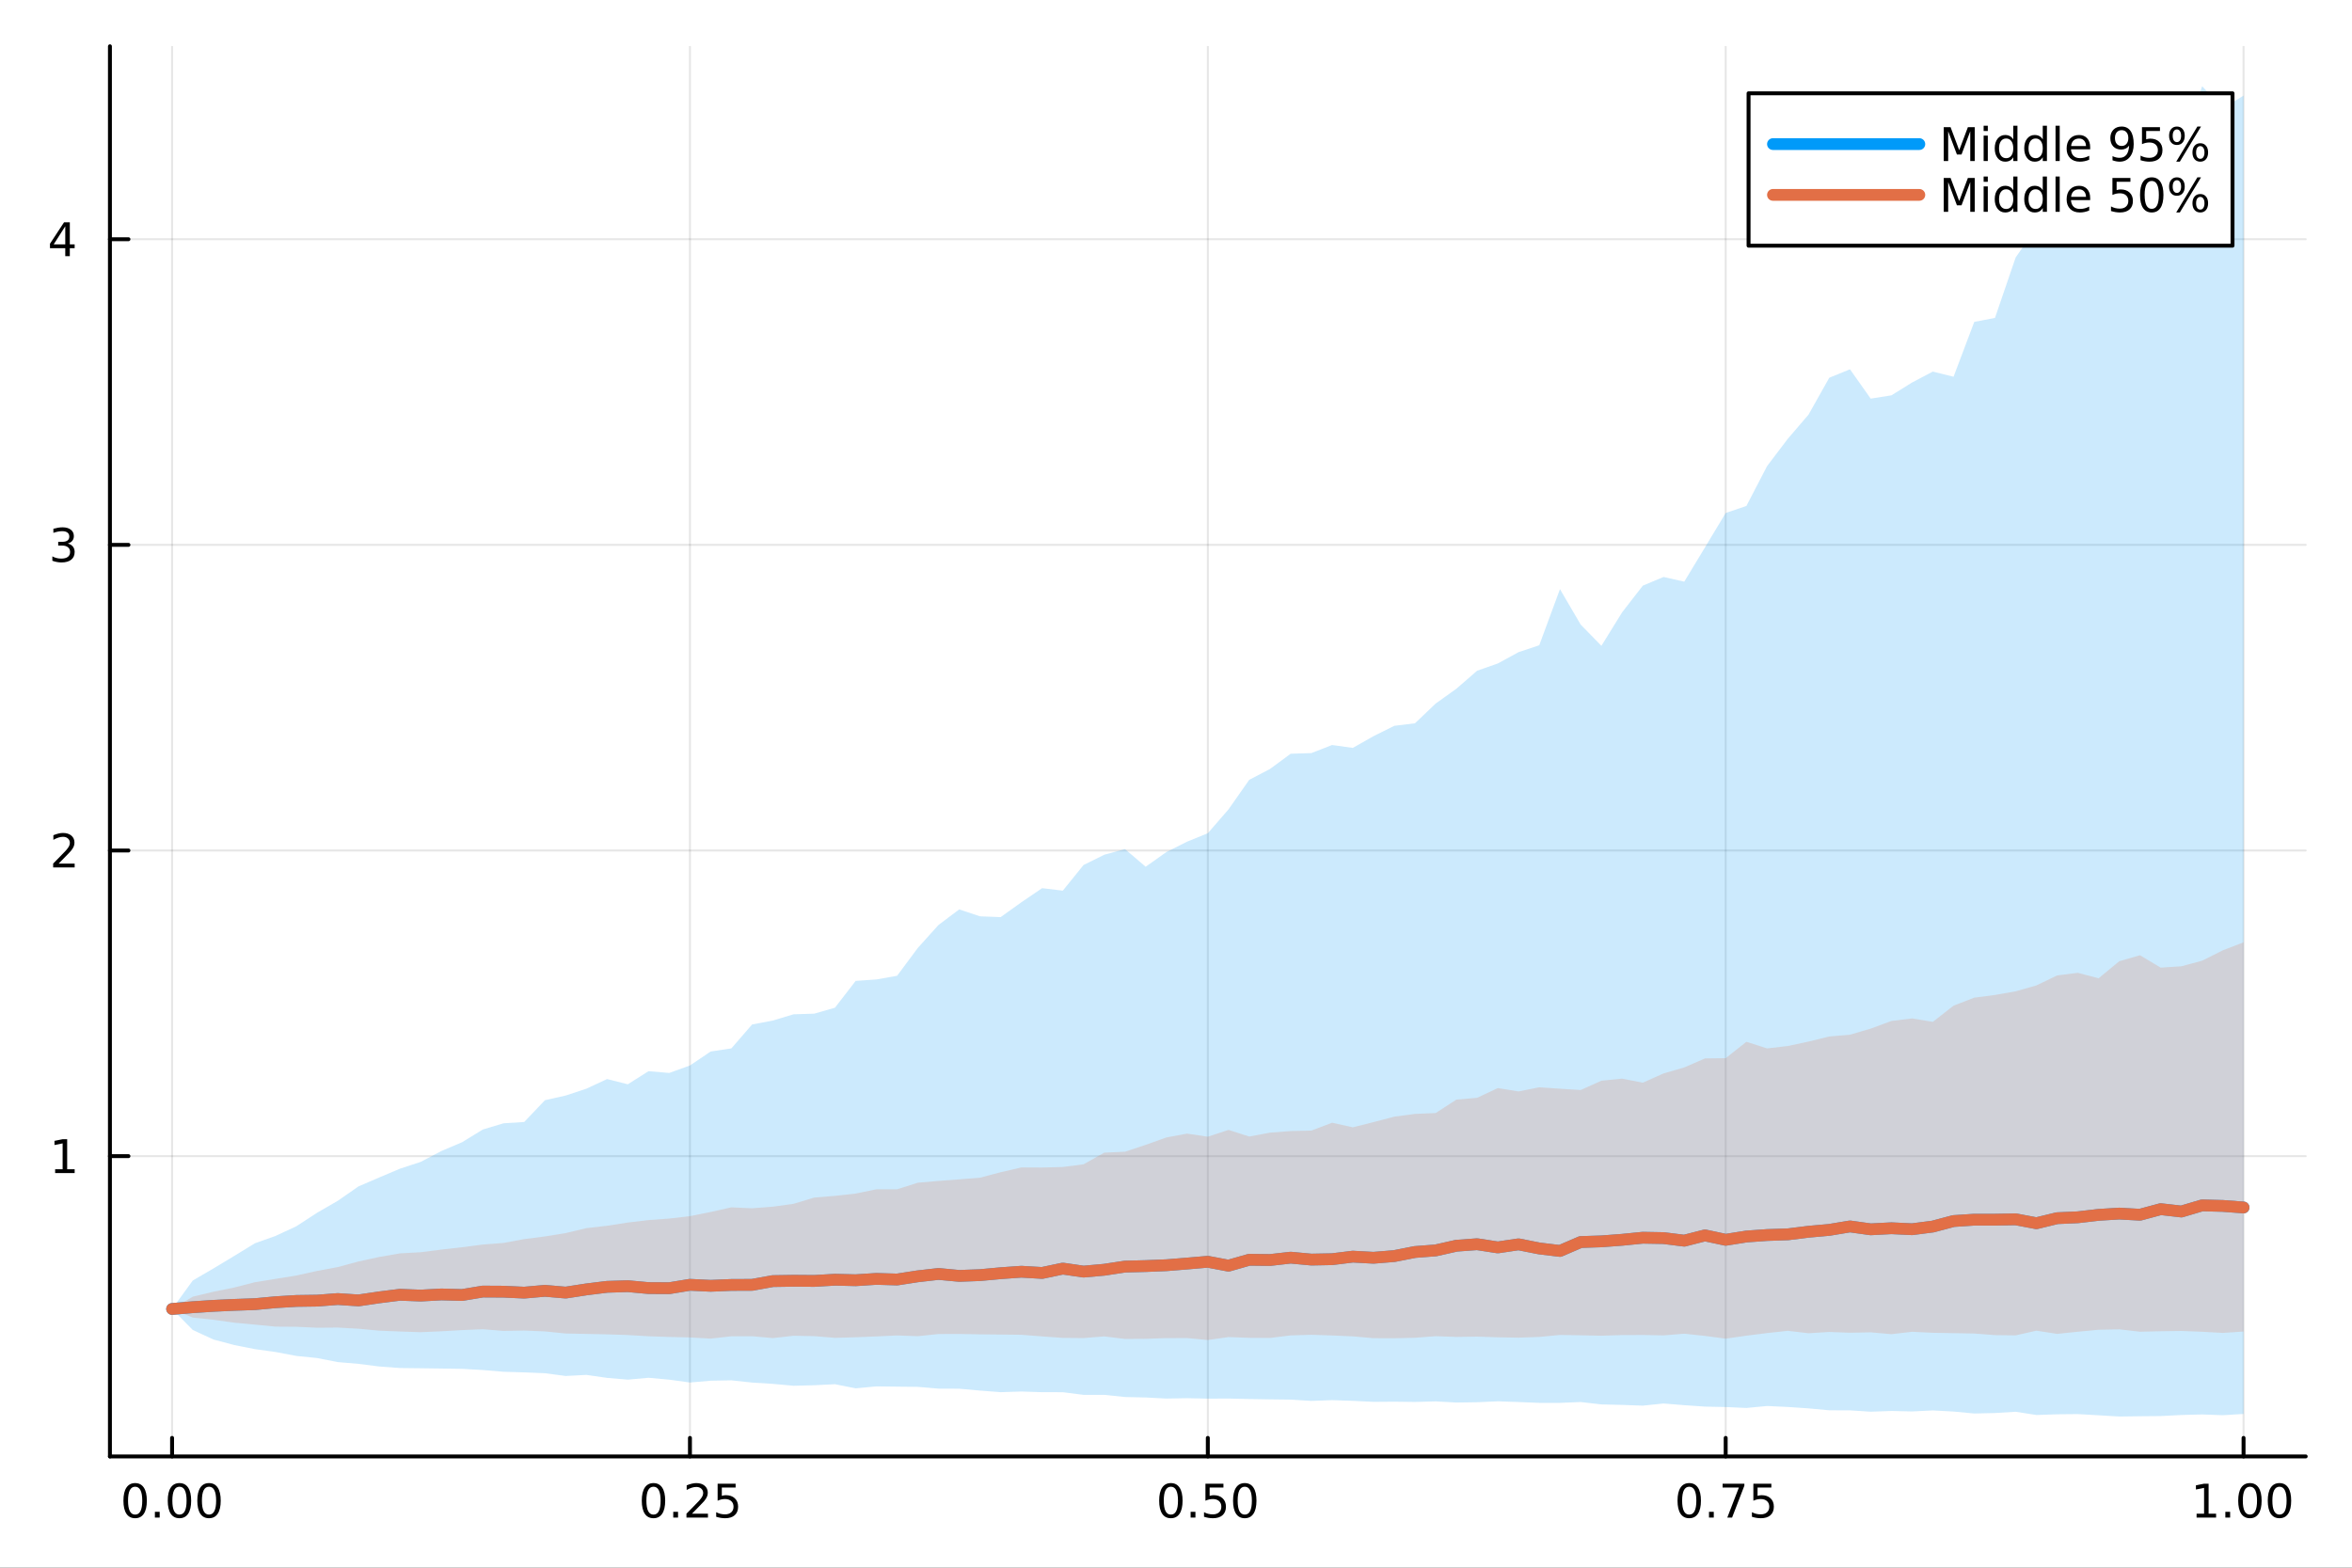 <?xml version="1.0" encoding="utf-8"?>
<svg xmlns="http://www.w3.org/2000/svg" xmlns:xlink="http://www.w3.org/1999/xlink" width="600" height="400" viewBox="0 0 2400 1600">
<rect x="0" y="0" width="2400" height="1600" fill="#333333" stroke="none"/>
<defs>
  <clipPath id="clip090">
    <rect x="0" y="0" width="2400" height="1600"/>
  </clipPath>
</defs>
<path clip-path="url(#clip090)" d="M0 1600 L2400 1600 L2400 0 L0 0  Z" fill="#ffffff" fill-rule="evenodd" fill-opacity="1"/>
<defs>
  <clipPath id="clip091">
    <rect x="480" y="0" width="1681" height="1600"/>
  </clipPath>
</defs>
<path clip-path="url(#clip090)" d="M112.177 1486.45 L2352.76 1486.45 L2352.76 47.244 L112.177 47.244  Z" fill="#ffffff" fill-rule="evenodd" fill-opacity="1"/>
<defs>
  <clipPath id="clip092">
    <rect x="112" y="47" width="2242" height="1440"/>
  </clipPath>
</defs>
<polyline clip-path="url(#clip092)" style="stroke:#000000; stroke-linecap:round; stroke-linejoin:round; stroke-width:2; stroke-opacity:0.1; fill:none" points="175.59,1486.45 175.59,47.244 "/>
<polyline clip-path="url(#clip092)" style="stroke:#000000; stroke-linecap:round; stroke-linejoin:round; stroke-width:2; stroke-opacity:0.1; fill:none" points="704.028,1486.45 704.028,47.244 "/>
<polyline clip-path="url(#clip092)" style="stroke:#000000; stroke-linecap:round; stroke-linejoin:round; stroke-width:2; stroke-opacity:0.1; fill:none" points="1232.47,1486.45 1232.47,47.244 "/>
<polyline clip-path="url(#clip092)" style="stroke:#000000; stroke-linecap:round; stroke-linejoin:round; stroke-width:2; stroke-opacity:0.1; fill:none" points="1760.9,1486.45 1760.9,47.244 "/>
<polyline clip-path="url(#clip092)" style="stroke:#000000; stroke-linecap:round; stroke-linejoin:round; stroke-width:2; stroke-opacity:0.1; fill:none" points="2289.34,1486.45 2289.34,47.244 "/>
<polyline clip-path="url(#clip092)" style="stroke:#000000; stroke-linecap:round; stroke-linejoin:round; stroke-width:2; stroke-opacity:0.1; fill:none" points="112.177,1179.98 2352.76,1179.98 "/>
<polyline clip-path="url(#clip092)" style="stroke:#000000; stroke-linecap:round; stroke-linejoin:round; stroke-width:2; stroke-opacity:0.1; fill:none" points="112.177,868.033 2352.76,868.033 "/>
<polyline clip-path="url(#clip092)" style="stroke:#000000; stroke-linecap:round; stroke-linejoin:round; stroke-width:2; stroke-opacity:0.1; fill:none" points="112.177,556.091 2352.76,556.091 "/>
<polyline clip-path="url(#clip092)" style="stroke:#000000; stroke-linecap:round; stroke-linejoin:round; stroke-width:2; stroke-opacity:0.1; fill:none" points="112.177,244.149 2352.76,244.149 "/>
<polyline clip-path="url(#clip090)" style="stroke:#000000; stroke-linecap:round; stroke-linejoin:round; stroke-width:4; stroke-opacity:1; fill:none" points="112.177,1486.45 2352.76,1486.45 "/>
<polyline clip-path="url(#clip090)" style="stroke:#000000; stroke-linecap:round; stroke-linejoin:round; stroke-width:4; stroke-opacity:1; fill:none" points="175.59,1486.45 175.59,1467.55 "/>
<polyline clip-path="url(#clip090)" style="stroke:#000000; stroke-linecap:round; stroke-linejoin:round; stroke-width:4; stroke-opacity:1; fill:none" points="704.028,1486.45 704.028,1467.55 "/>
<polyline clip-path="url(#clip090)" style="stroke:#000000; stroke-linecap:round; stroke-linejoin:round; stroke-width:4; stroke-opacity:1; fill:none" points="1232.47,1486.45 1232.47,1467.55 "/>
<polyline clip-path="url(#clip090)" style="stroke:#000000; stroke-linecap:round; stroke-linejoin:round; stroke-width:4; stroke-opacity:1; fill:none" points="1760.9,1486.45 1760.9,1467.55 "/>
<polyline clip-path="url(#clip090)" style="stroke:#000000; stroke-linecap:round; stroke-linejoin:round; stroke-width:4; stroke-opacity:1; fill:none" points="2289.34,1486.45 2289.34,1467.55 "/>
<path clip-path="url(#clip090)" d="M137.893 1517.37 Q134.282 1517.37 132.453 1520.93 Q130.648 1524.47 130.648 1531.6 Q130.648 1538.71 132.453 1542.27 Q134.282 1545.82 137.893 1545.82 Q141.527 1545.82 143.333 1542.27 Q145.162 1538.71 145.162 1531.6 Q145.162 1524.47 143.333 1520.93 Q141.527 1517.37 137.893 1517.37 M137.893 1513.66 Q143.703 1513.66 146.759 1518.27 Q149.838 1522.85 149.838 1531.6 Q149.838 1540.33 146.759 1544.94 Q143.703 1549.52 137.893 1549.52 Q132.083 1549.52 129.004 1544.94 Q125.949 1540.33 125.949 1531.6 Q125.949 1522.85 129.004 1518.27 Q132.083 1513.66 137.893 1513.66 Z" fill="#000000" fill-rule="nonzero" fill-opacity="1" /><path clip-path="url(#clip090)" d="M158.055 1542.97 L162.939 1542.97 L162.939 1548.85 L158.055 1548.85 L158.055 1542.97 Z" fill="#000000" fill-rule="nonzero" fill-opacity="1" /><path clip-path="url(#clip090)" d="M183.124 1517.37 Q179.513 1517.37 177.685 1520.93 Q175.879 1524.47 175.879 1531.6 Q175.879 1538.71 177.685 1542.27 Q179.513 1545.82 183.124 1545.82 Q186.759 1545.82 188.564 1542.27 Q190.393 1538.71 190.393 1531.6 Q190.393 1524.47 188.564 1520.93 Q186.759 1517.37 183.124 1517.37 M183.124 1513.66 Q188.935 1513.66 191.99 1518.27 Q195.069 1522.85 195.069 1531.6 Q195.069 1540.33 191.99 1544.94 Q188.935 1549.52 183.124 1549.52 Q177.314 1549.52 174.236 1544.94 Q171.18 1540.33 171.18 1531.6 Q171.18 1522.85 174.236 1518.27 Q177.314 1513.66 183.124 1513.66 Z" fill="#000000" fill-rule="nonzero" fill-opacity="1" /><path clip-path="url(#clip090)" d="M213.286 1517.37 Q209.675 1517.37 207.847 1520.93 Q206.041 1524.47 206.041 1531.6 Q206.041 1538.71 207.847 1542.27 Q209.675 1545.82 213.286 1545.82 Q216.921 1545.82 218.726 1542.27 Q220.555 1538.71 220.555 1531.6 Q220.555 1524.47 218.726 1520.93 Q216.921 1517.37 213.286 1517.37 M213.286 1513.66 Q219.096 1513.66 222.152 1518.27 Q225.231 1522.85 225.231 1531.6 Q225.231 1540.33 222.152 1544.94 Q219.096 1549.52 213.286 1549.52 Q207.476 1549.52 204.397 1544.94 Q201.342 1540.33 201.342 1531.6 Q201.342 1522.85 204.397 1518.27 Q207.476 1513.66 213.286 1513.66 Z" fill="#000000" fill-rule="nonzero" fill-opacity="1" /><path clip-path="url(#clip090)" d="M666.829 1517.37 Q663.218 1517.37 661.39 1520.93 Q659.584 1524.47 659.584 1531.6 Q659.584 1538.71 661.39 1542.27 Q663.218 1545.82 666.829 1545.82 Q670.464 1545.82 672.269 1542.27 Q674.098 1538.71 674.098 1531.6 Q674.098 1524.47 672.269 1520.93 Q670.464 1517.37 666.829 1517.37 M666.829 1513.66 Q672.639 1513.66 675.695 1518.27 Q678.774 1522.85 678.774 1531.6 Q678.774 1540.33 675.695 1544.94 Q672.639 1549.52 666.829 1549.52 Q661.019 1549.52 657.94 1544.94 Q654.885 1540.33 654.885 1531.6 Q654.885 1522.85 657.94 1518.27 Q661.019 1513.66 666.829 1513.66 Z" fill="#000000" fill-rule="nonzero" fill-opacity="1" /><path clip-path="url(#clip090)" d="M686.991 1542.97 L691.875 1542.97 L691.875 1548.85 L686.991 1548.85 L686.991 1542.97 Z" fill="#000000" fill-rule="nonzero" fill-opacity="1" /><path clip-path="url(#clip090)" d="M706.088 1544.91 L722.408 1544.91 L722.408 1548.85 L700.463 1548.85 L700.463 1544.91 Q703.125 1542.16 707.709 1537.53 Q712.315 1532.88 713.496 1531.53 Q715.741 1529.01 716.621 1527.27 Q717.523 1525.51 717.523 1523.82 Q717.523 1521.07 715.579 1519.33 Q713.658 1517.6 710.556 1517.6 Q708.357 1517.6 705.903 1518.36 Q703.473 1519.13 700.695 1520.68 L700.695 1515.95 Q703.519 1514.82 705.973 1514.24 Q708.426 1513.66 710.463 1513.66 Q715.834 1513.66 719.028 1516.35 Q722.223 1519.03 722.223 1523.52 Q722.223 1525.65 721.412 1527.57 Q720.625 1529.47 718.519 1532.07 Q717.94 1532.74 714.838 1535.95 Q711.736 1539.15 706.088 1544.91 Z" fill="#000000" fill-rule="nonzero" fill-opacity="1" /><path clip-path="url(#clip090)" d="M732.269 1514.29 L750.625 1514.29 L750.625 1518.22 L736.551 1518.22 L736.551 1526.7 Q737.57 1526.35 738.588 1526.19 Q739.607 1526 740.625 1526 Q746.412 1526 749.792 1529.17 Q753.171 1532.34 753.171 1537.76 Q753.171 1543.34 749.699 1546.44 Q746.227 1549.52 739.908 1549.52 Q737.732 1549.52 735.463 1549.15 Q733.218 1548.78 730.81 1548.04 L730.81 1543.34 Q732.894 1544.47 735.116 1545.03 Q737.338 1545.58 739.815 1545.58 Q743.82 1545.58 746.158 1543.48 Q748.496 1541.37 748.496 1537.76 Q748.496 1534.15 746.158 1532.04 Q743.82 1529.94 739.815 1529.94 Q737.94 1529.94 736.065 1530.35 Q734.213 1530.77 732.269 1531.65 L732.269 1514.29 Z" fill="#000000" fill-rule="nonzero" fill-opacity="1" /><path clip-path="url(#clip090)" d="M1194.77 1517.37 Q1191.16 1517.37 1189.33 1520.93 Q1187.52 1524.47 1187.52 1531.6 Q1187.52 1538.71 1189.33 1542.27 Q1191.16 1545.82 1194.77 1545.82 Q1198.4 1545.82 1200.21 1542.27 Q1202.04 1538.71 1202.04 1531.6 Q1202.04 1524.47 1200.21 1520.93 Q1198.4 1517.37 1194.77 1517.37 M1194.77 1513.66 Q1200.58 1513.66 1203.64 1518.27 Q1206.71 1522.85 1206.71 1531.6 Q1206.71 1540.33 1203.64 1544.94 Q1200.58 1549.52 1194.77 1549.52 Q1188.96 1549.52 1185.88 1544.94 Q1182.83 1540.33 1182.83 1531.6 Q1182.83 1522.85 1185.88 1518.27 Q1188.96 1513.66 1194.77 1513.66 Z" fill="#000000" fill-rule="nonzero" fill-opacity="1" /><path clip-path="url(#clip090)" d="M1214.93 1542.97 L1219.82 1542.97 L1219.82 1548.85 L1214.93 1548.85 L1214.93 1542.97 Z" fill="#000000" fill-rule="nonzero" fill-opacity="1" /><path clip-path="url(#clip090)" d="M1230.05 1514.29 L1248.4 1514.29 L1248.4 1518.22 L1234.33 1518.22 L1234.33 1526.7 Q1235.35 1526.35 1236.37 1526.19 Q1237.39 1526 1238.4 1526 Q1244.19 1526 1247.57 1529.17 Q1250.95 1532.34 1250.95 1537.76 Q1250.95 1543.34 1247.48 1546.44 Q1244.01 1549.52 1237.69 1549.52 Q1235.51 1549.52 1233.24 1549.15 Q1231 1548.78 1228.59 1548.04 L1228.59 1543.34 Q1230.67 1544.47 1232.89 1545.03 Q1235.12 1545.58 1237.59 1545.58 Q1241.6 1545.58 1243.94 1543.48 Q1246.27 1541.37 1246.27 1537.76 Q1246.27 1534.15 1243.94 1532.04 Q1241.6 1529.94 1237.59 1529.94 Q1235.72 1529.94 1233.84 1530.35 Q1231.99 1530.77 1230.05 1531.65 L1230.05 1514.29 Z" fill="#000000" fill-rule="nonzero" fill-opacity="1" /><path clip-path="url(#clip090)" d="M1270.16 1517.37 Q1266.55 1517.37 1264.72 1520.93 Q1262.92 1524.47 1262.92 1531.6 Q1262.92 1538.71 1264.72 1542.27 Q1266.55 1545.82 1270.16 1545.82 Q1273.8 1545.82 1275.6 1542.27 Q1277.43 1538.71 1277.43 1531.6 Q1277.43 1524.47 1275.6 1520.93 Q1273.8 1517.37 1270.16 1517.37 M1270.16 1513.66 Q1275.97 1513.66 1279.03 1518.27 Q1282.11 1522.85 1282.11 1531.6 Q1282.11 1540.33 1279.03 1544.94 Q1275.97 1549.52 1270.16 1549.52 Q1264.35 1549.52 1261.27 1544.94 Q1258.22 1540.33 1258.22 1531.6 Q1258.22 1522.85 1261.27 1518.27 Q1264.35 1513.66 1270.16 1513.66 Z" fill="#000000" fill-rule="nonzero" fill-opacity="1" /><path clip-path="url(#clip090)" d="M1723.71 1517.37 Q1720.09 1517.37 1718.27 1520.93 Q1716.46 1524.47 1716.46 1531.6 Q1716.46 1538.71 1718.27 1542.27 Q1720.09 1545.82 1723.71 1545.82 Q1727.34 1545.82 1729.15 1542.27 Q1730.97 1538.71 1730.97 1531.6 Q1730.97 1524.47 1729.15 1520.93 Q1727.34 1517.37 1723.71 1517.37 M1723.71 1513.66 Q1729.52 1513.66 1732.57 1518.27 Q1735.65 1522.85 1735.65 1531.6 Q1735.65 1540.33 1732.57 1544.94 Q1729.52 1549.52 1723.71 1549.52 Q1717.9 1549.52 1714.82 1544.94 Q1711.76 1540.33 1711.76 1531.6 Q1711.76 1522.85 1714.82 1518.27 Q1717.9 1513.66 1723.71 1513.66 Z" fill="#000000" fill-rule="nonzero" fill-opacity="1" /><path clip-path="url(#clip090)" d="M1743.87 1542.97 L1748.75 1542.97 L1748.75 1548.85 L1743.87 1548.85 L1743.87 1542.97 Z" fill="#000000" fill-rule="nonzero" fill-opacity="1" /><path clip-path="url(#clip090)" d="M1757.76 1514.29 L1779.98 1514.29 L1779.98 1516.28 L1767.43 1548.85 L1762.55 1548.85 L1774.35 1518.22 L1757.76 1518.22 L1757.76 1514.29 Z" fill="#000000" fill-rule="nonzero" fill-opacity="1" /><path clip-path="url(#clip090)" d="M1789.15 1514.29 L1807.5 1514.29 L1807.5 1518.22 L1793.43 1518.22 L1793.43 1526.7 Q1794.45 1526.35 1795.46 1526.19 Q1796.48 1526 1797.5 1526 Q1803.29 1526 1806.67 1529.17 Q1810.05 1532.34 1810.05 1537.76 Q1810.05 1543.34 1806.58 1546.44 Q1803.1 1549.52 1796.78 1549.52 Q1794.61 1549.52 1792.34 1549.15 Q1790.09 1548.78 1787.69 1548.04 L1787.69 1543.34 Q1789.77 1544.47 1791.99 1545.03 Q1794.21 1545.58 1796.69 1545.58 Q1800.7 1545.58 1803.03 1543.48 Q1805.37 1541.37 1805.37 1537.76 Q1805.37 1534.15 1803.03 1532.04 Q1800.7 1529.94 1796.69 1529.94 Q1794.82 1529.94 1792.94 1530.35 Q1791.09 1530.77 1789.15 1531.65 L1789.15 1514.29 Z" fill="#000000" fill-rule="nonzero" fill-opacity="1" /><path clip-path="url(#clip090)" d="M2241.42 1544.91 L2249.05 1544.91 L2249.05 1518.55 L2240.74 1520.21 L2240.74 1515.95 L2249.01 1514.29 L2253.68 1514.29 L2253.68 1544.91 L2261.32 1544.91 L2261.32 1548.85 L2241.42 1548.85 L2241.42 1544.91 Z" fill="#000000" fill-rule="nonzero" fill-opacity="1" /><path clip-path="url(#clip090)" d="M2270.77 1542.97 L2275.65 1542.97 L2275.65 1548.85 L2270.77 1548.85 L2270.77 1542.97 Z" fill="#000000" fill-rule="nonzero" fill-opacity="1" /><path clip-path="url(#clip090)" d="M2295.84 1517.37 Q2292.23 1517.37 2290.4 1520.93 Q2288.59 1524.47 2288.59 1531.6 Q2288.59 1538.71 2290.4 1542.27 Q2292.23 1545.82 2295.84 1545.82 Q2299.47 1545.82 2301.28 1542.27 Q2303.1 1538.71 2303.1 1531.6 Q2303.1 1524.47 2301.28 1520.93 Q2299.47 1517.37 2295.84 1517.37 M2295.84 1513.66 Q2301.65 1513.66 2304.7 1518.27 Q2307.78 1522.85 2307.78 1531.6 Q2307.78 1540.33 2304.7 1544.94 Q2301.65 1549.52 2295.84 1549.52 Q2290.03 1549.52 2286.95 1544.94 Q2283.89 1540.33 2283.89 1531.6 Q2283.89 1522.85 2286.95 1518.27 Q2290.03 1513.66 2295.84 1513.66 Z" fill="#000000" fill-rule="nonzero" fill-opacity="1" /><path clip-path="url(#clip090)" d="M2326 1517.37 Q2322.39 1517.37 2320.56 1520.93 Q2318.75 1524.47 2318.75 1531.6 Q2318.75 1538.71 2320.56 1542.27 Q2322.39 1545.82 2326 1545.82 Q2329.63 1545.82 2331.44 1542.27 Q2333.27 1538.71 2333.27 1531.6 Q2333.27 1524.47 2331.44 1520.93 Q2329.63 1517.37 2326 1517.37 M2326 1513.66 Q2331.81 1513.66 2334.86 1518.27 Q2337.94 1522.85 2337.94 1531.6 Q2337.94 1540.33 2334.86 1544.94 Q2331.81 1549.52 2326 1549.52 Q2320.19 1549.52 2317.11 1544.94 Q2314.05 1540.33 2314.05 1531.6 Q2314.05 1522.85 2317.11 1518.27 Q2320.19 1513.66 2326 1513.66 Z" fill="#000000" fill-rule="nonzero" fill-opacity="1" /><polyline clip-path="url(#clip090)" style="stroke:#000000; stroke-linecap:round; stroke-linejoin:round; stroke-width:4; stroke-opacity:1; fill:none" points="112.177,1486.45 112.177,47.244 "/>
<polyline clip-path="url(#clip090)" style="stroke:#000000; stroke-linecap:round; stroke-linejoin:round; stroke-width:4; stroke-opacity:1; fill:none" points="112.177,1179.98 131.075,1179.98 "/>
<polyline clip-path="url(#clip090)" style="stroke:#000000; stroke-linecap:round; stroke-linejoin:round; stroke-width:4; stroke-opacity:1; fill:none" points="112.177,868.033 131.075,868.033 "/>
<polyline clip-path="url(#clip090)" style="stroke:#000000; stroke-linecap:round; stroke-linejoin:round; stroke-width:4; stroke-opacity:1; fill:none" points="112.177,556.091 131.075,556.091 "/>
<polyline clip-path="url(#clip090)" style="stroke:#000000; stroke-linecap:round; stroke-linejoin:round; stroke-width:4; stroke-opacity:1; fill:none" points="112.177,244.149 131.075,244.149 "/>
<path clip-path="url(#clip090)" d="M56.27 1193.32 L63.909 1193.32 L63.909 1166.95 L55.599 1168.62 L55.599 1164.36 L63.862 1162.7 L68.538 1162.7 L68.538 1193.32 L76.177 1193.32 L76.177 1197.26 L56.27 1197.26 L56.27 1193.32 Z" fill="#000000" fill-rule="nonzero" fill-opacity="1" /><path clip-path="url(#clip090)" d="M59.858 881.378 L76.177 881.378 L76.177 885.313 L54.233 885.313 L54.233 881.378 Q56.895 878.623 61.478 873.994 Q66.085 869.341 67.265 867.998 Q69.51 865.475 70.39 863.739 Q71.293 861.98 71.293 860.29 Q71.293 857.535 69.349 855.799 Q67.427 854.063 64.325 854.063 Q62.126 854.063 59.673 854.827 Q57.242 855.591 54.464 857.142 L54.464 852.42 Q57.288 851.286 59.742 850.707 Q62.196 850.128 64.233 850.128 Q69.603 850.128 72.798 852.813 Q75.992 855.498 75.992 859.989 Q75.992 862.119 75.182 864.04 Q74.395 865.938 72.288 868.531 Q71.71 869.202 68.608 872.42 Q65.506 875.614 59.858 881.378 Z" fill="#000000" fill-rule="nonzero" fill-opacity="1" /><path clip-path="url(#clip090)" d="M69.048 554.737 Q72.404 555.454 74.279 557.723 Q76.177 559.991 76.177 563.325 Q76.177 568.441 72.659 571.241 Q69.14 574.042 62.659 574.042 Q60.483 574.042 58.168 573.603 Q55.876 573.186 53.423 572.329 L53.423 567.816 Q55.367 568.95 57.682 569.528 Q59.997 570.107 62.52 570.107 Q66.918 570.107 69.21 568.371 Q71.524 566.635 71.524 563.325 Q71.524 560.269 69.372 558.556 Q67.242 556.82 63.423 556.82 L59.395 556.82 L59.395 552.978 L63.608 552.978 Q67.057 552.978 68.885 551.612 Q70.714 550.223 70.714 547.63 Q70.714 544.968 68.816 543.556 Q66.941 542.121 63.423 542.121 Q61.501 542.121 59.302 542.538 Q57.103 542.955 54.464 543.834 L54.464 539.668 Q57.126 538.927 59.441 538.556 Q61.779 538.186 63.839 538.186 Q69.163 538.186 72.265 540.617 Q75.367 543.024 75.367 547.144 Q75.367 550.015 73.724 552.005 Q72.08 553.973 69.048 554.737 Z" fill="#000000" fill-rule="nonzero" fill-opacity="1" /><path clip-path="url(#clip090)" d="M66.594 230.943 L54.788 249.392 L66.594 249.392 L66.594 230.943 M65.367 226.869 L71.247 226.869 L71.247 249.392 L76.177 249.392 L76.177 253.281 L71.247 253.281 L71.247 261.429 L66.594 261.429 L66.594 253.281 L50.992 253.281 L50.992 248.767 L65.367 226.869 Z" fill="#000000" fill-rule="nonzero" fill-opacity="1" /><path clip-path="url(#clip092)" d="M175.59 1335.95 L196.727 1357.41 L217.865 1367.16 L239.002 1372.74 L260.14 1376.95 L281.277 1379.88 L302.415 1383.89 L323.553 1386.03 L344.69 1390.17 L365.828 1391.97 L386.965 1394.65 L408.103 1396.22 L429.24 1396.46 L450.378 1396.74 L471.515 1397.06 L492.653 1398.26 L513.79 1400.04 L534.928 1400.66 L556.065 1401.53 L577.203 1404.34 L598.34 1403.24 L619.478 1406.28 L640.616 1408.09 L661.753 1406.18 L682.891 1408.12 L704.028 1411.01 L725.166 1409.17 L746.303 1408.79 L767.441 1411.07 L788.578 1412.38 L809.716 1414.32 L830.853 1413.8 L851.991 1412.74 L873.128 1416.95 L894.266 1414.96 L915.404 1415.22 L936.541 1415.45 L957.679 1417.25 L978.816 1417.33 L999.954 1419.24 L1021.09 1420.86 L1042.23 1420.2 L1063.37 1420.88 L1084.5 1420.9 L1105.64 1423.6 L1126.78 1423.59 L1147.92 1425.81 L1169.05 1426.29 L1190.19 1427.39 L1211.33 1427.01 L1232.47 1427.47 L1253.6 1427.37 L1274.74 1427.86 L1295.88 1428.21 L1317.02 1428.46 L1338.15 1429.78 L1359.29 1429 L1380.43 1429.71 L1401.57 1430.74 L1422.7 1430.57 L1443.84 1430.85 L1464.98 1430.27 L1486.12 1431.44 L1507.25 1431.13 L1528.39 1430.19 L1549.53 1430.93 L1570.67 1431.78 L1591.8 1431.78 L1612.94 1430.92 L1634.08 1433.37 L1655.22 1433.87 L1676.35 1434.62 L1697.49 1432.42 L1718.63 1434.14 L1739.77 1435.6 L1760.9 1436.03 L1782.04 1436.98 L1803.18 1434.98 L1824.32 1435.97 L1845.46 1437.41 L1866.59 1439.37 L1887.73 1439.43 L1908.87 1440.8 L1930.01 1440.05 L1951.14 1440.53 L1972.28 1439.5 L1993.42 1440.64 L2014.56 1442.64 L2035.69 1442.14 L2056.83 1440.85 L2077.97 1444.17 L2099.11 1443.45 L2120.24 1443.24 L2141.38 1444.45 L2162.52 1445.72 L2183.66 1445.43 L2204.79 1445.24 L2225.93 1444.16 L2247.07 1443.6 L2268.21 1444.38 L2289.34 1443.1 L2289.34 97.591 L2268.21 110.471 L2247.07 87.976 L2225.93 151.12 L2204.79 146.194 L2183.66 126.561 L2162.52 154.368 L2141.38 178.869 L2120.24 140.179 L2099.11 151.538 L2077.97 232.33 L2056.83 262.685 L2035.69 324.45 L2014.56 328.519 L1993.42 384.509 L1972.28 379.25 L1951.14 390.362 L1930.01 403.497 L1908.87 406.83 L1887.73 376.921 L1866.59 385.536 L1845.46 423.159 L1824.32 447.798 L1803.18 475.66 L1782.04 516.375 L1760.9 523.573 L1739.77 558.692 L1718.63 593.654 L1697.49 588.862 L1676.35 597.704 L1655.22 624.968 L1634.08 659.139 L1612.94 637.47 L1591.8 601.315 L1570.67 658.543 L1549.53 665.616 L1528.39 677.154 L1507.25 684.562 L1486.12 702.924 L1464.98 718.041 L1443.84 738.204 L1422.7 740.795 L1401.57 751.325 L1380.43 763.319 L1359.29 760.37 L1338.15 768.613 L1317.02 769.279 L1295.88 784.85 L1274.74 795.884 L1253.6 826.041 L1232.47 850.387 L1211.33 859.026 L1190.19 869.624 L1169.05 884.598 L1147.92 866.593 L1126.78 872.372 L1105.64 882.868 L1084.5 909.022 L1063.37 906.475 L1042.23 920.877 L1021.09 936.002 L999.954 935.217 L978.816 928.144 L957.679 944.009 L936.541 967.471 L915.404 995.903 L894.266 999.632 L873.128 1001.12 L851.991 1028.48 L830.853 1034.56 L809.716 1035.2 L788.578 1041.59 L767.441 1045.61 L746.303 1069.99 L725.166 1073.18 L704.028 1087.45 L682.891 1095.06 L661.753 1093.27 L640.616 1106.64 L619.478 1101.3 L598.34 1111.14 L577.203 1118.13 L556.065 1122.87 L534.928 1145.1 L513.79 1146.46 L492.653 1152.8 L471.515 1165.76 L450.378 1174.75 L429.24 1185.86 L408.103 1192.79 L386.965 1201.75 L365.828 1210.84 L344.69 1225.54 L323.553 1237.76 L302.415 1251.52 L281.277 1261.37 L260.14 1268.89 L239.002 1281.82 L217.865 1294.56 L196.727 1306.88 L175.59 1335.95  Z" fill="#009af9" fill-rule="evenodd" fill-opacity="0.2"/>
<polyline clip-path="url(#clip092)" style="stroke:#009af9; stroke-linecap:round; stroke-linejoin:round; stroke-width:12; stroke-opacity:1; fill:none" points="175.59,1335.95 196.727,1334.14 217.865,1332.75 239.002,1331.77 260.14,1331.02 281.277,1329.06 302.415,1327.75 323.553,1327.45 344.69,1325.81 365.828,1327.22 386.965,1324.11 408.103,1321.45 429.24,1322.28 450.378,1321.11 471.515,1321.7 492.653,1318.18 513.79,1318.3 534.928,1319.29 556.065,1317.42 577.203,1319.24 598.34,1315.97 619.478,1313.35 640.616,1312.69 661.753,1314.63 682.891,1314.75 704.028,1311.29 725.166,1312.32 746.303,1311.43 767.441,1311.34 788.578,1307.51 809.716,1307.18 830.853,1307.34 851.991,1306.09 873.128,1306.62 894.266,1305.25 915.404,1305.88 936.541,1302.61 957.679,1300.21 978.816,1302.19 999.954,1301.41 1021.09,1299.45 1042.23,1297.94 1063.37,1299.19 1084.5,1294.74 1105.64,1297.82 1126.78,1295.92 1147.92,1292.7 1169.05,1292.16 1190.19,1291.3 1211.33,1289.59 1232.47,1287.77 1253.6,1291.76 1274.74,1285.73 1295.88,1285.99 1317.02,1283.58 1338.15,1285.55 1359.29,1285.15 1380.43,1282.54 1401.57,1283.7 1422.7,1281.97 1443.84,1277.81 1464.98,1276.18 1486.12,1271.41 1507.25,1269.87 1528.39,1273.13 1549.53,1269.98 1570.67,1274.17 1591.8,1276.73 1612.94,1267.64 1634.08,1266.95 1655.22,1265.35 1676.35,1263.24 1697.49,1263.62 1718.63,1266.25 1739.77,1260.86 1760.9,1265.36 1782.04,1262 1803.18,1260.48 1824.32,1259.77 1845.46,1257.14 1866.59,1255.24 1887.73,1251.72 1908.87,1254.67 1930.01,1253.56 1951.14,1254.57 1972.28,1251.84 1993.42,1246.22 2014.56,1244.82 2035.69,1244.82 2056.83,1244.45 2077.97,1248.45 2099.11,1243.31 2120.24,1242.37 2141.38,1239.9 2162.52,1238.59 2183.66,1239.78 2204.79,1234.08 2225.93,1236.49 2247.07,1230.22 2268.21,1230.79 2289.34,1232.37 "/>
<path clip-path="url(#clip092)" d="M175.59 1335.95 L196.727 1344.74 L217.865 1346.99 L239.002 1349.94 L260.14 1351.91 L281.277 1353.99 L302.415 1354.14 L323.553 1355.1 L344.69 1354.94 L365.828 1356.12 L386.965 1358.08 L408.103 1358.95 L429.24 1359.66 L450.378 1358.73 L471.515 1357.52 L492.653 1356.64 L513.79 1358.35 L534.928 1357.97 L556.065 1358.87 L577.203 1360.99 L598.34 1361.41 L619.478 1361.86 L640.616 1362.54 L661.753 1363.8 L682.891 1364.52 L704.028 1365 L725.166 1366.2 L746.303 1363.83 L767.441 1363.75 L788.578 1365.69 L809.716 1363.29 L830.853 1363.68 L851.991 1365.43 L873.128 1364.82 L894.266 1363.96 L915.404 1362.97 L936.541 1363.73 L957.679 1361.52 L978.816 1361.46 L999.954 1361.85 L1021.09 1362.06 L1042.23 1362.3 L1063.37 1363.95 L1084.5 1365.47 L1105.64 1365.65 L1126.78 1363.95 L1147.92 1366.54 L1169.05 1366.42 L1190.19 1365.68 L1211.33 1365.65 L1232.47 1367.66 L1253.6 1364.63 L1274.74 1365.4 L1295.88 1365.53 L1317.02 1362.93 L1338.15 1362.3 L1359.29 1362.99 L1380.43 1363.9 L1401.57 1365.78 L1422.7 1365.83 L1443.84 1365.34 L1464.98 1363.73 L1486.12 1364.48 L1507.25 1364.16 L1528.39 1364.86 L1549.53 1365.23 L1570.67 1364.49 L1591.8 1362.47 L1612.94 1362.81 L1634.08 1363.25 L1655.22 1362.59 L1676.35 1362.5 L1697.49 1362.91 L1718.63 1361.2 L1739.77 1363.45 L1760.9 1366.26 L1782.04 1363.22 L1803.18 1360.55 L1824.32 1358.26 L1845.46 1360.73 L1866.59 1359.42 L1887.73 1360.22 L1908.87 1359.8 L1930.01 1361.68 L1951.14 1359.24 L1972.28 1360.27 L1993.42 1360.64 L2014.56 1361.01 L2035.69 1362.65 L2056.83 1362.88 L2077.97 1358.12 L2099.11 1361.37 L2120.24 1359.19 L2141.38 1357.18 L2162.52 1356.75 L2183.66 1359.17 L2204.79 1358.69 L2225.93 1358.4 L2247.07 1359.22 L2268.21 1360.39 L2289.34 1358.99 L2289.34 961.763 L2268.21 969.884 L2247.07 980.496 L2225.93 986.205 L2204.79 987.579 L2183.66 974.936 L2162.52 981.042 L2141.38 998.486 L2120.24 992.858 L2099.11 995.539 L2077.97 1005.73 L2056.83 1011.74 L2035.69 1015.47 L2014.56 1018.22 L1993.42 1026.38 L1972.28 1042.94 L1951.14 1039.41 L1930.01 1042.02 L1908.87 1049.83 L1887.73 1056.02 L1866.59 1057.85 L1845.46 1063.04 L1824.32 1067.57 L1803.18 1070.03 L1782.04 1063.26 L1760.9 1079.98 L1739.77 1080.24 L1718.63 1089.44 L1697.49 1095.55 L1676.35 1105.01 L1655.22 1100.87 L1634.08 1103 L1612.94 1112.49 L1591.8 1111.15 L1570.67 1109.71 L1549.53 1113.92 L1528.39 1110.5 L1507.25 1120.44 L1486.12 1122.27 L1464.98 1135.98 L1443.84 1136.86 L1422.7 1139.7 L1401.57 1145.23 L1380.43 1150.55 L1359.29 1145.86 L1338.15 1153.89 L1317.02 1154.36 L1295.88 1156 L1274.74 1159.96 L1253.6 1153.19 L1232.47 1160.14 L1211.33 1156.98 L1190.19 1160.89 L1169.05 1168.44 L1147.92 1175.46 L1126.78 1176.42 L1105.64 1188.3 L1084.5 1191.05 L1063.37 1191.6 L1042.23 1191.5 L1021.09 1196.39 L999.954 1202 L978.816 1203.67 L957.679 1205.27 L936.541 1207.09 L915.404 1213.8 L894.266 1213.82 L873.128 1218.17 L851.991 1220.51 L830.853 1222.25 L809.716 1228.63 L788.578 1231.56 L767.441 1233.19 L746.303 1232.23 L725.166 1236.96 L704.028 1241.22 L682.891 1243.67 L661.753 1245.24 L640.616 1247.74 L619.478 1251.03 L598.34 1253.46 L577.203 1258.5 L556.065 1261.92 L534.928 1264.65 L513.79 1268.55 L492.653 1270.19 L471.515 1272.93 L450.378 1275.35 L429.24 1278.04 L408.103 1279.21 L386.965 1282.88 L365.828 1287.48 L344.69 1293.18 L323.553 1297.12 L302.415 1301.82 L281.277 1305.21 L260.14 1308.63 L239.002 1314.08 L217.865 1318.33 L196.727 1323.39 L175.59 1335.95  Z" fill="#e26f46" fill-rule="evenodd" fill-opacity="0.2"/>
<polyline clip-path="url(#clip092)" style="stroke:#e26f46; stroke-linecap:round; stroke-linejoin:round; stroke-width:12; stroke-opacity:1; fill:none" points="175.59,1335.95 196.727,1334.14 217.865,1332.75 239.002,1331.77 260.14,1331.02 281.277,1329.06 302.415,1327.75 323.553,1327.45 344.69,1325.81 365.828,1327.22 386.965,1324.11 408.103,1321.45 429.24,1322.28 450.378,1321.11 471.515,1321.7 492.653,1318.18 513.79,1318.3 534.928,1319.29 556.065,1317.42 577.203,1319.24 598.34,1315.97 619.478,1313.35 640.616,1312.69 661.753,1314.63 682.891,1314.75 704.028,1311.29 725.166,1312.32 746.303,1311.43 767.441,1311.34 788.578,1307.51 809.716,1307.18 830.853,1307.34 851.991,1306.09 873.128,1306.62 894.266,1305.25 915.404,1305.88 936.541,1302.61 957.679,1300.21 978.816,1302.19 999.954,1301.41 1021.09,1299.45 1042.23,1297.94 1063.37,1299.19 1084.5,1294.74 1105.64,1297.82 1126.78,1295.92 1147.92,1292.7 1169.05,1292.16 1190.19,1291.3 1211.33,1289.59 1232.47,1287.77 1253.6,1291.76 1274.74,1285.73 1295.88,1285.99 1317.02,1283.58 1338.15,1285.55 1359.29,1285.15 1380.43,1282.54 1401.57,1283.7 1422.7,1281.97 1443.84,1277.81 1464.98,1276.18 1486.12,1271.41 1507.25,1269.87 1528.39,1273.13 1549.53,1269.98 1570.67,1274.17 1591.8,1276.73 1612.94,1267.64 1634.08,1266.95 1655.22,1265.35 1676.35,1263.24 1697.49,1263.62 1718.63,1266.25 1739.77,1260.86 1760.9,1265.36 1782.04,1262 1803.18,1260.48 1824.32,1259.77 1845.46,1257.14 1866.59,1255.24 1887.73,1251.72 1908.87,1254.67 1930.01,1253.56 1951.14,1254.57 1972.28,1251.84 1993.42,1246.22 2014.56,1244.82 2035.69,1244.82 2056.83,1244.45 2077.97,1248.45 2099.11,1243.31 2120.24,1242.37 2141.38,1239.9 2162.52,1238.59 2183.66,1239.78 2204.79,1234.08 2225.93,1236.49 2247.07,1230.22 2268.21,1230.79 2289.34,1232.37 "/>
<path clip-path="url(#clip090)" d="M1784.25 250.738 L2278.07 250.738 L2278.07 95.218 L1784.25 95.218  Z" fill="#ffffff" fill-rule="evenodd" fill-opacity="1"/>
<polyline clip-path="url(#clip090)" style="stroke:#000000; stroke-linecap:round; stroke-linejoin:round; stroke-width:4; stroke-opacity:1; fill:none" points="1784.25,250.738 2278.07,250.738 2278.07,95.218 1784.25,95.218 1784.25,250.738 "/>
<polyline clip-path="url(#clip090)" style="stroke:#009af9; stroke-linecap:round; stroke-linejoin:round; stroke-width:12; stroke-opacity:1; fill:none" points="1809.14,147.058 1958.51,147.058 "/>
<path clip-path="url(#clip090)" d="M1983.41 129.778 L1990.38 129.778 L1999.19 153.296 L2008.06 129.778 L2015.03 129.778 L2015.03 164.338 L2010.47 164.338 L2010.47 133.99 L2001.56 157.694 L1996.86 157.694 L1987.94 133.99 L1987.94 164.338 L1983.41 164.338 L1983.41 129.778 Z" fill="#000000" fill-rule="nonzero" fill-opacity="1" /><path clip-path="url(#clip090)" d="M2024.12 138.412 L2028.38 138.412 L2028.38 164.338 L2024.12 164.338 L2024.12 138.412 M2024.12 128.319 L2028.38 128.319 L2028.38 133.713 L2024.12 133.713 L2024.12 128.319 Z" fill="#000000" fill-rule="nonzero" fill-opacity="1" /><path clip-path="url(#clip090)" d="M2054.36 142.347 L2054.36 128.319 L2058.62 128.319 L2058.62 164.338 L2054.36 164.338 L2054.36 160.449 Q2053.01 162.763 2050.95 163.898 Q2048.92 165.009 2046.05 165.009 Q2041.35 165.009 2038.38 161.259 Q2035.44 157.509 2035.44 151.398 Q2035.44 145.287 2038.38 141.537 Q2041.35 137.787 2046.05 137.787 Q2048.92 137.787 2050.95 138.921 Q2053.01 140.032 2054.36 142.347 M2039.84 151.398 Q2039.84 156.097 2041.76 158.782 Q2043.71 161.444 2047.09 161.444 Q2050.47 161.444 2052.41 158.782 Q2054.36 156.097 2054.36 151.398 Q2054.36 146.699 2052.41 144.037 Q2050.47 141.352 2047.09 141.352 Q2043.71 141.352 2041.76 144.037 Q2039.84 146.699 2039.84 151.398 Z" fill="#000000" fill-rule="nonzero" fill-opacity="1" /><path clip-path="url(#clip090)" d="M2084.45 142.347 L2084.45 128.319 L2088.71 128.319 L2088.71 164.338 L2084.45 164.338 L2084.45 160.449 Q2083.11 162.763 2081.05 163.898 Q2079.01 165.009 2076.14 165.009 Q2071.44 165.009 2068.48 161.259 Q2065.54 157.509 2065.54 151.398 Q2065.54 145.287 2068.48 141.537 Q2071.44 137.787 2076.14 137.787 Q2079.01 137.787 2081.05 138.921 Q2083.11 140.032 2084.45 142.347 M2069.93 151.398 Q2069.93 156.097 2071.86 158.782 Q2073.8 161.444 2077.18 161.444 Q2080.56 161.444 2082.5 158.782 Q2084.45 156.097 2084.45 151.398 Q2084.45 146.699 2082.5 144.037 Q2080.56 141.352 2077.18 141.352 Q2073.8 141.352 2071.86 144.037 Q2069.93 146.699 2069.93 151.398 Z" fill="#000000" fill-rule="nonzero" fill-opacity="1" /><path clip-path="url(#clip090)" d="M2097.48 128.319 L2101.74 128.319 L2101.74 164.338 L2097.48 164.338 L2097.48 128.319 Z" fill="#000000" fill-rule="nonzero" fill-opacity="1" /><path clip-path="url(#clip090)" d="M2132.83 150.31 L2132.83 152.393 L2113.24 152.393 Q2113.52 156.791 2115.88 159.106 Q2118.27 161.398 2122.5 161.398 Q2124.96 161.398 2127.25 160.796 Q2129.56 160.194 2131.83 158.99 L2131.83 163.018 Q2129.54 163.99 2127.13 164.5 Q2124.73 165.009 2122.25 165.009 Q2116.05 165.009 2112.41 161.398 Q2108.8 157.787 2108.8 151.629 Q2108.8 145.264 2112.23 141.537 Q2115.68 137.787 2121.51 137.787 Q2126.74 137.787 2129.77 141.166 Q2132.83 144.523 2132.83 150.31 M2128.57 149.06 Q2128.52 145.565 2126.6 143.481 Q2124.7 141.398 2121.55 141.398 Q2117.99 141.398 2115.84 143.412 Q2113.71 145.426 2113.38 149.083 L2128.57 149.06 Z" fill="#000000" fill-rule="nonzero" fill-opacity="1" /><path clip-path="url(#clip090)" d="M2155.63 163.62 L2155.63 159.361 Q2157.39 160.194 2159.19 160.634 Q2161 161.074 2162.74 161.074 Q2167.36 161.074 2169.8 157.972 Q2172.25 154.847 2172.6 148.504 Q2171.25 150.495 2169.19 151.56 Q2167.13 152.625 2164.63 152.625 Q2159.45 152.625 2156.42 149.5 Q2153.41 146.352 2153.41 140.912 Q2153.41 135.588 2156.55 132.37 Q2159.7 129.153 2164.93 129.153 Q2170.93 129.153 2174.08 133.759 Q2177.25 138.342 2177.25 147.092 Q2177.25 155.264 2173.36 160.148 Q2169.49 165.009 2162.94 165.009 Q2161.18 165.009 2159.38 164.662 Q2157.57 164.314 2155.63 163.62 M2164.93 148.967 Q2168.08 148.967 2169.91 146.814 Q2171.76 144.662 2171.76 140.912 Q2171.76 137.185 2169.91 135.032 Q2168.08 132.856 2164.93 132.856 Q2161.79 132.856 2159.93 135.032 Q2158.11 137.185 2158.11 140.912 Q2158.11 144.662 2159.93 146.814 Q2161.79 148.967 2164.93 148.967 Z" fill="#000000" fill-rule="nonzero" fill-opacity="1" /><path clip-path="url(#clip090)" d="M2185.7 129.778 L2204.05 129.778 L2204.05 133.713 L2189.98 133.713 L2189.98 142.185 Q2191 141.838 2192.02 141.676 Q2193.04 141.49 2194.05 141.49 Q2199.84 141.49 2203.22 144.662 Q2206.6 147.833 2206.6 153.25 Q2206.6 158.828 2203.13 161.93 Q2199.66 165.009 2193.34 165.009 Q2191.16 165.009 2188.89 164.638 Q2186.65 164.268 2184.24 163.527 L2184.24 158.828 Q2186.32 159.963 2188.55 160.518 Q2190.77 161.074 2193.24 161.074 Q2197.25 161.074 2199.59 158.967 Q2201.92 156.861 2201.92 153.25 Q2201.92 149.639 2199.59 147.532 Q2197.25 145.426 2193.24 145.426 Q2191.37 145.426 2189.49 145.842 Q2187.64 146.259 2185.7 147.139 L2185.7 129.778 Z" fill="#000000" fill-rule="nonzero" fill-opacity="1" /><path clip-path="url(#clip090)" d="M2245.21 149.129 Q2243.2 149.129 2242.04 150.842 Q2240.91 152.555 2240.91 155.611 Q2240.91 158.62 2242.04 160.356 Q2243.2 162.069 2245.21 162.069 Q2247.18 162.069 2248.31 160.356 Q2249.47 158.62 2249.47 155.611 Q2249.47 152.578 2248.31 150.865 Q2247.18 149.129 2245.21 149.129 M2245.21 146.19 Q2248.87 146.19 2251.02 148.736 Q2253.17 151.282 2253.17 155.611 Q2253.17 159.939 2251 162.486 Q2248.85 165.009 2245.21 165.009 Q2241.51 165.009 2239.36 162.486 Q2237.2 159.939 2237.2 155.611 Q2237.2 151.259 2239.36 148.736 Q2241.53 146.19 2245.21 146.19 M2221.32 132.092 Q2219.33 132.092 2218.17 133.828 Q2217.04 135.541 2217.04 138.551 Q2217.04 141.606 2218.17 143.319 Q2219.31 145.032 2221.32 145.032 Q2223.34 145.032 2224.47 143.319 Q2225.63 141.606 2225.63 138.551 Q2225.63 135.565 2224.47 133.828 Q2223.31 132.092 2221.32 132.092 M2242.23 129.153 L2245.93 129.153 L2224.31 165.009 L2220.61 165.009 L2242.23 129.153 M2221.32 129.153 Q2224.98 129.153 2227.16 131.699 Q2229.33 134.222 2229.33 138.551 Q2229.33 142.926 2227.16 145.449 Q2225 147.972 2221.32 147.972 Q2217.64 147.972 2215.49 145.449 Q2213.36 142.902 2213.36 138.551 Q2213.36 134.245 2215.51 131.699 Q2217.67 129.153 2221.32 129.153 Z" fill="#000000" fill-rule="nonzero" fill-opacity="1" /><polyline clip-path="url(#clip090)" style="stroke:#e26f46; stroke-linecap:round; stroke-linejoin:round; stroke-width:12; stroke-opacity:1; fill:none" points="1809.14,198.898 1958.51,198.898 "/>
<path clip-path="url(#clip090)" d="M1983.41 181.618 L1990.38 181.618 L1999.19 205.136 L2008.06 181.618 L2015.03 181.618 L2015.03 216.178 L2010.47 216.178 L2010.47 185.83 L2001.56 209.534 L1996.86 209.534 L1987.94 185.83 L1987.94 216.178 L1983.41 216.178 L1983.41 181.618 Z" fill="#000000" fill-rule="nonzero" fill-opacity="1" /><path clip-path="url(#clip090)" d="M2024.12 190.252 L2028.38 190.252 L2028.38 216.178 L2024.12 216.178 L2024.12 190.252 M2024.12 180.159 L2028.38 180.159 L2028.38 185.553 L2024.12 185.553 L2024.12 180.159 Z" fill="#000000" fill-rule="nonzero" fill-opacity="1" /><path clip-path="url(#clip090)" d="M2054.36 194.187 L2054.36 180.159 L2058.62 180.159 L2058.62 216.178 L2054.36 216.178 L2054.36 212.289 Q2053.01 214.603 2050.95 215.738 Q2048.92 216.849 2046.05 216.849 Q2041.35 216.849 2038.38 213.099 Q2035.44 209.349 2035.44 203.238 Q2035.44 197.127 2038.38 193.377 Q2041.35 189.627 2046.05 189.627 Q2048.92 189.627 2050.95 190.761 Q2053.01 191.872 2054.36 194.187 M2039.84 203.238 Q2039.84 207.937 2041.76 210.622 Q2043.71 213.284 2047.09 213.284 Q2050.47 213.284 2052.41 210.622 Q2054.36 207.937 2054.36 203.238 Q2054.36 198.539 2052.41 195.877 Q2050.47 193.192 2047.09 193.192 Q2043.71 193.192 2041.76 195.877 Q2039.84 198.539 2039.84 203.238 Z" fill="#000000" fill-rule="nonzero" fill-opacity="1" /><path clip-path="url(#clip090)" d="M2084.45 194.187 L2084.45 180.159 L2088.71 180.159 L2088.71 216.178 L2084.45 216.178 L2084.45 212.289 Q2083.11 214.603 2081.05 215.738 Q2079.01 216.849 2076.14 216.849 Q2071.44 216.849 2068.48 213.099 Q2065.54 209.349 2065.54 203.238 Q2065.54 197.127 2068.48 193.377 Q2071.44 189.627 2076.14 189.627 Q2079.01 189.627 2081.05 190.761 Q2083.11 191.872 2084.45 194.187 M2069.93 203.238 Q2069.93 207.937 2071.86 210.622 Q2073.8 213.284 2077.18 213.284 Q2080.56 213.284 2082.5 210.622 Q2084.45 207.937 2084.45 203.238 Q2084.45 198.539 2082.5 195.877 Q2080.56 193.192 2077.18 193.192 Q2073.8 193.192 2071.86 195.877 Q2069.93 198.539 2069.93 203.238 Z" fill="#000000" fill-rule="nonzero" fill-opacity="1" /><path clip-path="url(#clip090)" d="M2097.48 180.159 L2101.74 180.159 L2101.74 216.178 L2097.48 216.178 L2097.48 180.159 Z" fill="#000000" fill-rule="nonzero" fill-opacity="1" /><path clip-path="url(#clip090)" d="M2132.83 202.15 L2132.83 204.233 L2113.24 204.233 Q2113.52 208.631 2115.88 210.946 Q2118.27 213.238 2122.5 213.238 Q2124.96 213.238 2127.25 212.636 Q2129.56 212.034 2131.83 210.83 L2131.83 214.858 Q2129.54 215.83 2127.13 216.34 Q2124.73 216.849 2122.25 216.849 Q2116.05 216.849 2112.41 213.238 Q2108.8 209.627 2108.8 203.469 Q2108.8 197.104 2112.23 193.377 Q2115.68 189.627 2121.51 189.627 Q2126.74 189.627 2129.77 193.006 Q2132.83 196.363 2132.83 202.15 M2128.57 200.9 Q2128.52 197.405 2126.6 195.321 Q2124.7 193.238 2121.55 193.238 Q2117.99 193.238 2115.84 195.252 Q2113.71 197.266 2113.38 200.923 L2128.57 200.9 Z" fill="#000000" fill-rule="nonzero" fill-opacity="1" /><path clip-path="url(#clip090)" d="M2155.54 181.618 L2173.89 181.618 L2173.89 185.553 L2159.82 185.553 L2159.82 194.025 Q2160.84 193.678 2161.86 193.516 Q2162.87 193.33 2163.89 193.33 Q2169.68 193.33 2173.06 196.502 Q2176.44 199.673 2176.44 205.09 Q2176.44 210.668 2172.97 213.77 Q2169.49 216.849 2163.18 216.849 Q2161 216.849 2158.73 216.478 Q2156.49 216.108 2154.08 215.367 L2154.08 210.668 Q2156.16 211.803 2158.38 212.358 Q2160.61 212.914 2163.08 212.914 Q2167.09 212.914 2169.43 210.807 Q2171.76 208.701 2171.76 205.09 Q2171.76 201.479 2169.43 199.372 Q2167.09 197.266 2163.08 197.266 Q2161.21 197.266 2159.33 197.682 Q2157.48 198.099 2155.54 198.979 L2155.54 181.618 Z" fill="#000000" fill-rule="nonzero" fill-opacity="1" /><path clip-path="url(#clip090)" d="M2195.65 184.696 Q2192.04 184.696 2190.21 188.261 Q2188.41 191.803 2188.41 198.932 Q2188.41 206.039 2190.21 209.604 Q2192.04 213.145 2195.65 213.145 Q2199.29 213.145 2201.09 209.604 Q2202.92 206.039 2202.92 198.932 Q2202.92 191.803 2201.09 188.261 Q2199.29 184.696 2195.65 184.696 M2195.65 180.993 Q2201.46 180.993 2204.52 185.599 Q2207.6 190.182 2207.6 198.932 Q2207.6 207.659 2204.52 212.266 Q2201.46 216.849 2195.65 216.849 Q2189.84 216.849 2186.76 212.266 Q2183.71 207.659 2183.71 198.932 Q2183.71 190.182 2186.76 185.599 Q2189.84 180.993 2195.65 180.993 Z" fill="#000000" fill-rule="nonzero" fill-opacity="1" /><path clip-path="url(#clip090)" d="M2245.21 200.969 Q2243.2 200.969 2242.04 202.682 Q2240.91 204.395 2240.91 207.451 Q2240.91 210.46 2242.04 212.196 Q2243.2 213.909 2245.21 213.909 Q2247.18 213.909 2248.31 212.196 Q2249.47 210.46 2249.47 207.451 Q2249.47 204.418 2248.31 202.705 Q2247.18 200.969 2245.21 200.969 M2245.21 198.03 Q2248.87 198.03 2251.02 200.576 Q2253.17 203.122 2253.17 207.451 Q2253.17 211.779 2251 214.326 Q2248.85 216.849 2245.21 216.849 Q2241.51 216.849 2239.36 214.326 Q2237.2 211.779 2237.2 207.451 Q2237.2 203.099 2239.36 200.576 Q2241.53 198.03 2245.21 198.03 M2221.32 183.932 Q2219.33 183.932 2218.17 185.668 Q2217.04 187.381 2217.04 190.391 Q2217.04 193.446 2218.17 195.159 Q2219.31 196.872 2221.32 196.872 Q2223.34 196.872 2224.47 195.159 Q2225.63 193.446 2225.63 190.391 Q2225.63 187.405 2224.47 185.668 Q2223.31 183.932 2221.32 183.932 M2242.23 180.993 L2245.93 180.993 L2224.31 216.849 L2220.61 216.849 L2242.23 180.993 M2221.32 180.993 Q2224.98 180.993 2227.16 183.539 Q2229.33 186.062 2229.33 190.391 Q2229.33 194.766 2227.16 197.289 Q2225 199.812 2221.32 199.812 Q2217.64 199.812 2215.49 197.289 Q2213.36 194.742 2213.36 190.391 Q2213.36 186.085 2215.51 183.539 Q2217.67 180.993 2221.32 180.993 Z" fill="#000000" fill-rule="nonzero" fill-opacity="1" /></svg>
